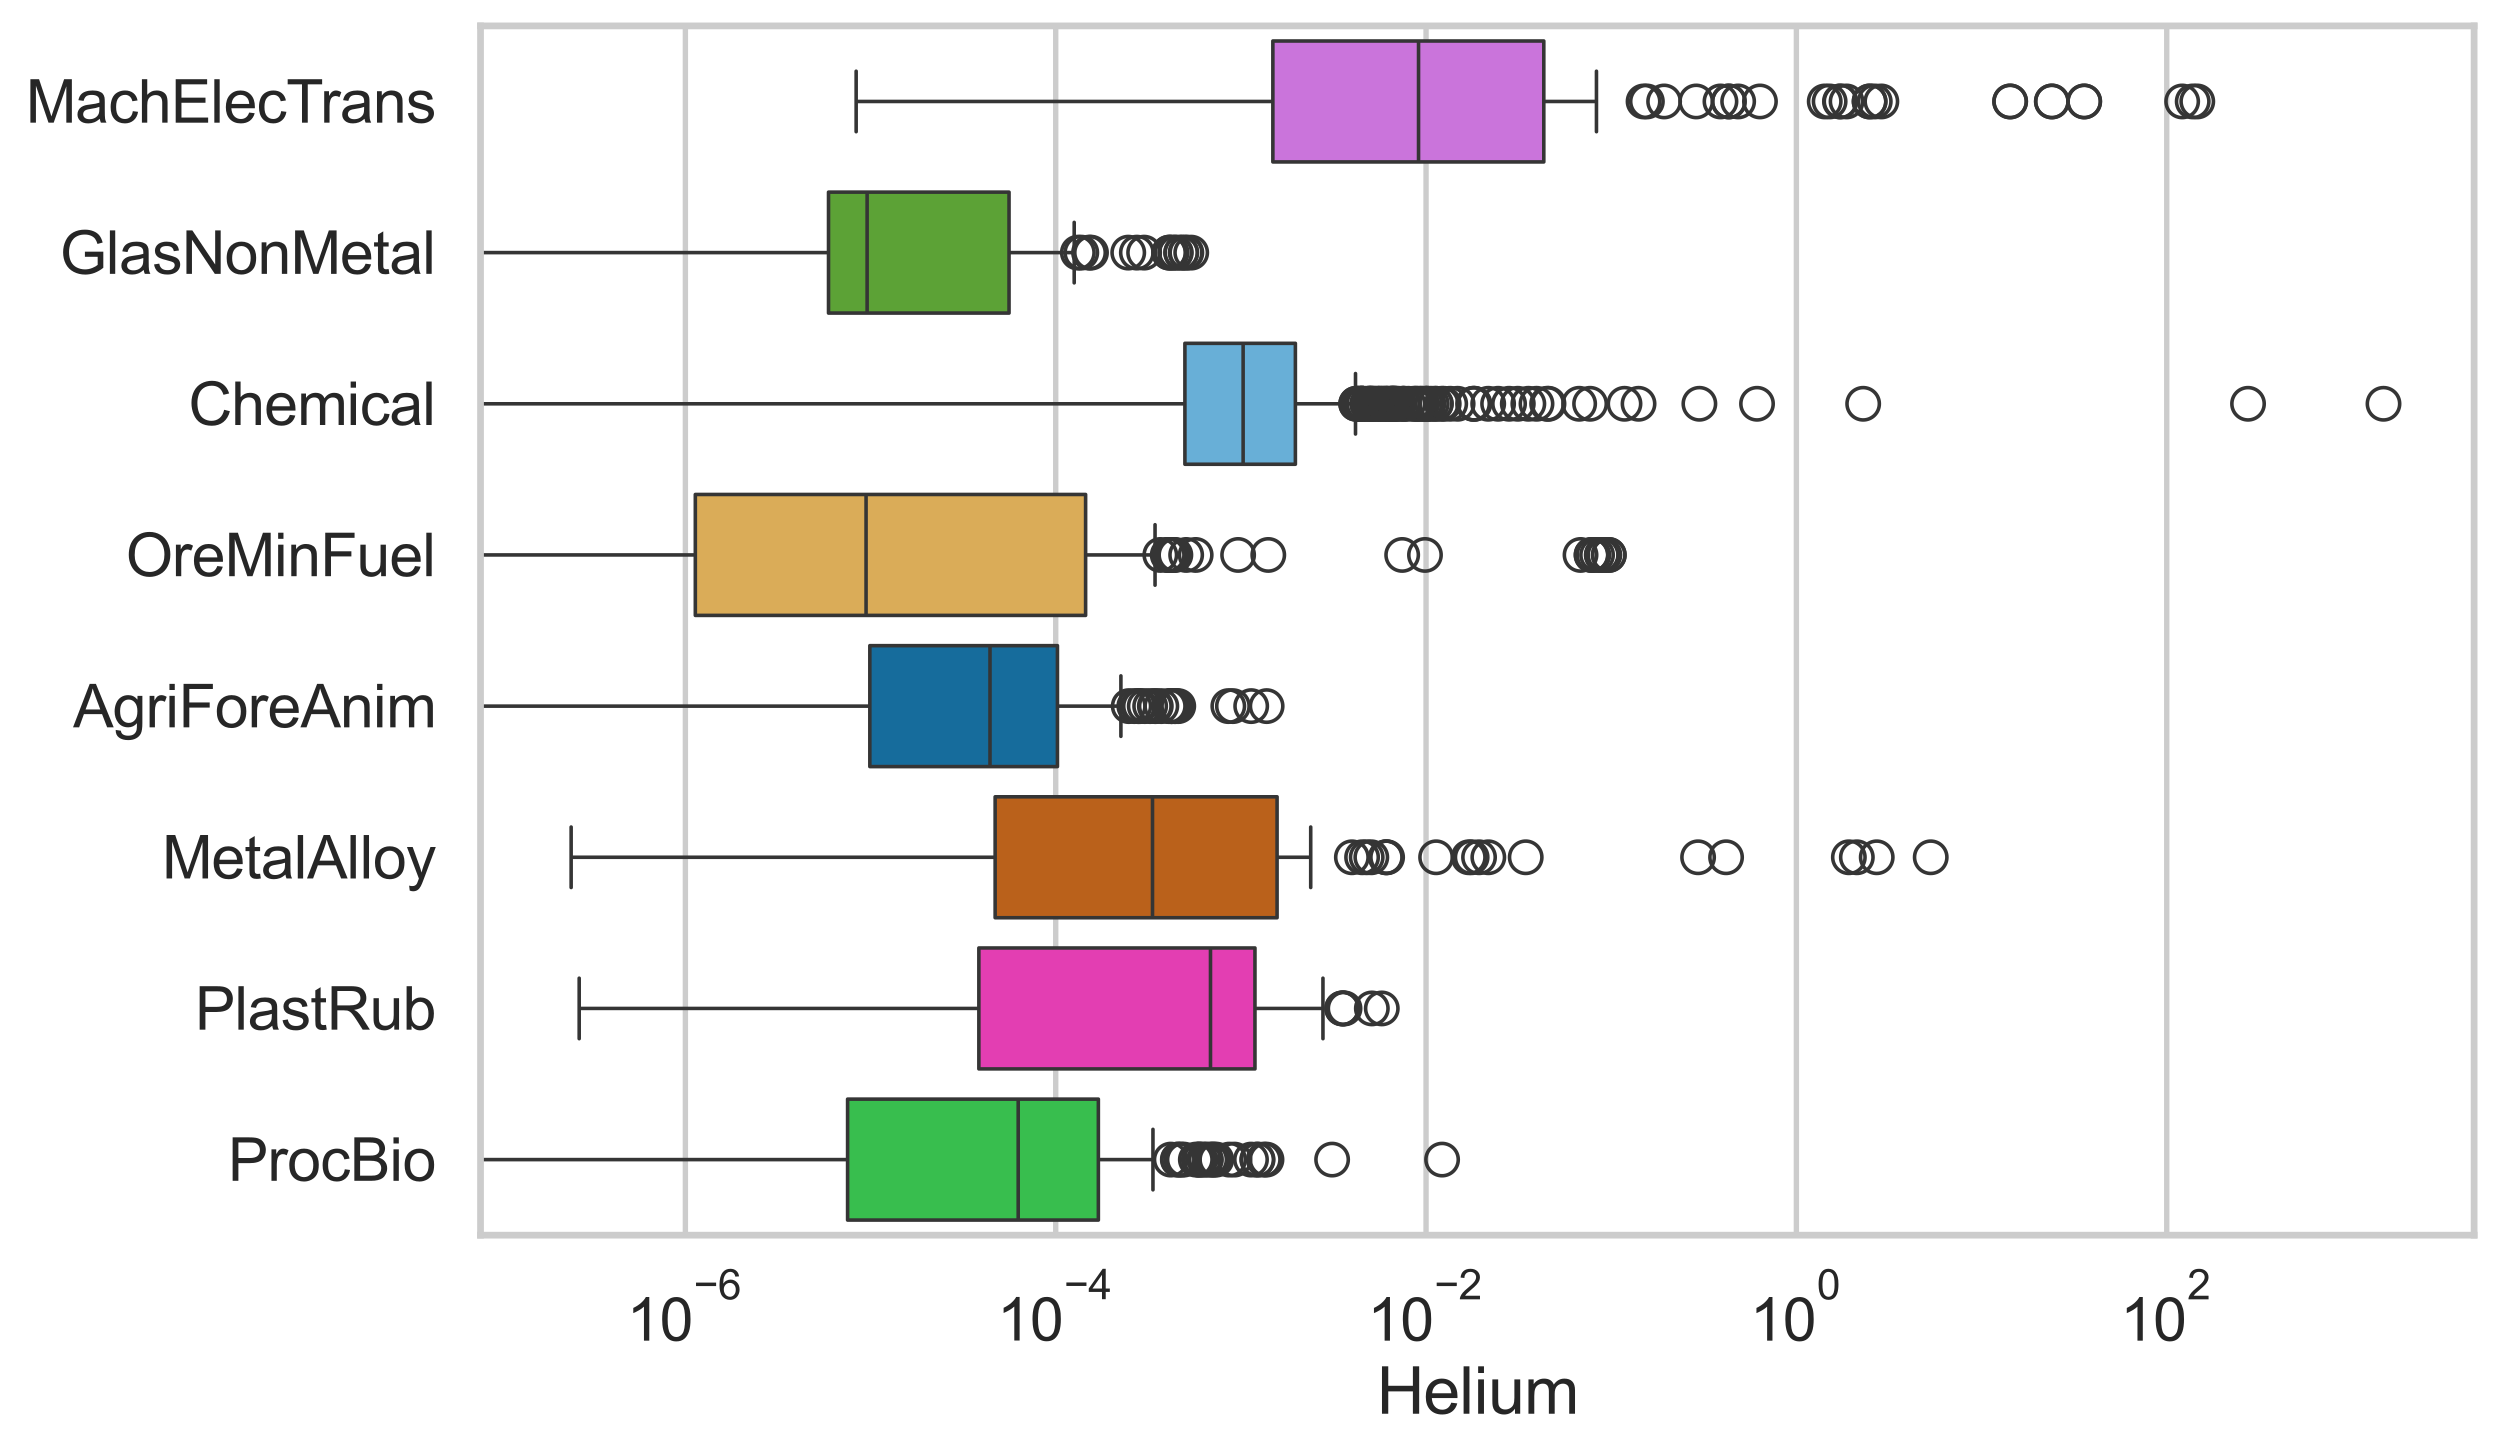 <?xml version="1.0" encoding="utf-8" standalone="no"?>
<!DOCTYPE svg PUBLIC "-//W3C//DTD SVG 1.1//EN"
  "http://www.w3.org/Graphics/SVG/1.1/DTD/svg11.dtd">
<svg xmlns:xlink="http://www.w3.org/1999/xlink" width="695.577pt" height="404.121pt" viewBox="0 0 695.577 404.121" xmlns="http://www.w3.org/2000/svg" version="1.1">
 <defs>
  <style type="text/css">*{stroke-linejoin: round; stroke-linecap: butt}</style>
 </defs>
 <g id="figure_1">
  <g id="patch_1">
   <path d="M 0 404.121 
L 695.577 404.121 
L 695.577 0 
L 0 0 
z
" style="fill: #ffffff"/>
  </g>
  <g id="axes_1">
   <g id="patch_2">
    <path d="M 133.697 343.665 
L 688.377 343.665 
L 688.377 7.2 
L 133.697 7.2 
z
" style="fill: #ffffff"/>
   </g>
   <g id="matplotlib.axis_1">
    <g id="xtick_1">
     <g id="line2d_1">
      <path d="M 190.692 343.665 
L 190.692 7.2 
" clip-path="url(#p6ae833ef12)" style="fill: none; stroke: #cccccc; stroke-width: 1.5; stroke-linecap: round"/>
     </g>
     <g id="text_1">
      <!-- $\mathdefault{10^{-6}}$ -->
      <g style="fill: #262626" transform="translate(174.357 373.18) scale(0.165 -0.165)">
       <defs>
        <path id="ArialMT-31" d="M 2384 0 
L 1822 0 
L 1822 3584 
Q 1619 3391 1289 3197 
Q 959 3003 697 2906 
L 697 3450 
Q 1169 3672 1522 3987 
Q 1875 4303 2022 4600 
L 2384 4600 
L 2384 0 
z
" transform="scale(0.016)"/>
        <path id="ArialMT-30" d="M 266 2259 
Q 266 3072 433 3567 
Q 600 4063 929 4331 
Q 1259 4600 1759 4600 
Q 2128 4600 2406 4451 
Q 2684 4303 2865 4023 
Q 3047 3744 3150 3342 
Q 3253 2941 3253 2259 
Q 3253 1453 3087 958 
Q 2922 463 2592 192 
Q 2263 -78 1759 -78 
Q 1097 -78 719 397 
Q 266 969 266 2259 
z
M 844 2259 
Q 844 1131 1108 757 
Q 1372 384 1759 384 
Q 2147 384 2411 759 
Q 2675 1134 2675 2259 
Q 2675 3391 2411 3762 
Q 2147 4134 1753 4134 
Q 1366 4134 1134 3806 
Q 844 3388 844 2259 
z
" transform="scale(0.016)"/>
        <path id="ArialMT-2212" d="M 3381 1997 
L 356 1997 
L 356 2522 
L 3381 2522 
L 3381 1997 
z
" transform="scale(0.016)"/>
        <path id="ArialMT-36" d="M 3184 3459 
L 2625 3416 
Q 2550 3747 2413 3897 
Q 2184 4138 1850 4138 
Q 1581 4138 1378 3988 
Q 1113 3794 959 3422 
Q 806 3050 800 2363 
Q 1003 2672 1297 2822 
Q 1591 2972 1913 2972 
Q 2475 2972 2870 2558 
Q 3266 2144 3266 1488 
Q 3266 1056 3080 686 
Q 2894 316 2569 119 
Q 2244 -78 1831 -78 
Q 1128 -78 684 439 
Q 241 956 241 2144 
Q 241 3472 731 4075 
Q 1159 4600 1884 4600 
Q 2425 4600 2770 4297 
Q 3116 3994 3184 3459 
z
M 888 1484 
Q 888 1194 1011 928 
Q 1134 663 1356 523 
Q 1578 384 1822 384 
Q 2178 384 2434 671 
Q 2691 959 2691 1453 
Q 2691 1928 2437 2201 
Q 2184 2475 1800 2475 
Q 1419 2475 1153 2201 
Q 888 1928 888 1484 
z
" transform="scale(0.016)"/>
       </defs>
       <use xlink:href="#ArialMT-31" transform="translate(0 0.994)"/>
       <use xlink:href="#ArialMT-30" transform="translate(55.615 0.994)"/>
       <use xlink:href="#ArialMT-2212" transform="translate(112.973 70.688) scale(0.7)"/>
       <use xlink:href="#ArialMT-36" transform="translate(153.852 70.688) scale(0.7)"/>
      </g>
     </g>
    </g>
    <g id="xtick_2">
     <g id="line2d_2">
      <path d="M 293.732 343.665 
L 293.732 7.2 
" clip-path="url(#p6ae833ef12)" style="fill: none; stroke: #cccccc; stroke-width: 1.5; stroke-linecap: round"/>
     </g>
     <g id="text_2">
      <!-- $\mathdefault{10^{-4}}$ -->
      <g style="fill: #262626" transform="translate(277.397 373.015) scale(0.165 -0.165)">
       <defs>
        <path id="ArialMT-34" d="M 2069 0 
L 2069 1097 
L 81 1097 
L 81 1613 
L 2172 4581 
L 2631 4581 
L 2631 1613 
L 3250 1613 
L 3250 1097 
L 2631 1097 
L 2631 0 
L 2069 0 
z
M 2069 1613 
L 2069 3678 
L 634 1613 
L 2069 1613 
z
" transform="scale(0.016)"/>
       </defs>
       <use xlink:href="#ArialMT-31" transform="translate(0 0.202)"/>
       <use xlink:href="#ArialMT-30" transform="translate(55.615 0.202)"/>
       <use xlink:href="#ArialMT-2212" transform="translate(112.973 69.895) scale(0.7)"/>
       <use xlink:href="#ArialMT-34" transform="translate(153.852 69.895) scale(0.7)"/>
      </g>
     </g>
    </g>
    <g id="xtick_3">
     <g id="line2d_3">
      <path d="M 396.771 343.665 
L 396.771 7.2 
" clip-path="url(#p6ae833ef12)" style="fill: none; stroke: #cccccc; stroke-width: 1.5; stroke-linecap: round"/>
     </g>
     <g id="text_3">
      <!-- $\mathdefault{10^{-2}}$ -->
      <g style="fill: #262626" transform="translate(380.436 373.18) scale(0.165 -0.165)">
       <defs>
        <path id="ArialMT-32" d="M 3222 541 
L 3222 0 
L 194 0 
Q 188 203 259 391 
Q 375 700 629 1000 
Q 884 1300 1366 1694 
Q 2113 2306 2375 2664 
Q 2638 3022 2638 3341 
Q 2638 3675 2398 3904 
Q 2159 4134 1775 4134 
Q 1369 4134 1125 3890 
Q 881 3647 878 3216 
L 300 3275 
Q 359 3922 746 4261 
Q 1134 4600 1788 4600 
Q 2447 4600 2831 4234 
Q 3216 3869 3216 3328 
Q 3216 3053 3103 2787 
Q 2991 2522 2730 2228 
Q 2469 1934 1863 1422 
Q 1356 997 1212 845 
Q 1069 694 975 541 
L 3222 541 
z
" transform="scale(0.016)"/>
       </defs>
       <use xlink:href="#ArialMT-31" transform="translate(0 0.994)"/>
       <use xlink:href="#ArialMT-30" transform="translate(55.615 0.994)"/>
       <use xlink:href="#ArialMT-2212" transform="translate(112.973 70.688) scale(0.7)"/>
       <use xlink:href="#ArialMT-32" transform="translate(153.852 70.688) scale(0.7)"/>
      </g>
     </g>
    </g>
    <g id="xtick_4">
     <g id="line2d_4">
      <path d="M 499.811 343.665 
L 499.811 7.2 
" clip-path="url(#p6ae833ef12)" style="fill: none; stroke: #cccccc; stroke-width: 1.5; stroke-linecap: round"/>
     </g>
     <g id="text_4">
      <!-- $\mathdefault{10^{0}}$ -->
      <g style="fill: #262626" transform="translate(486.859 373.18) scale(0.165 -0.165)">
       <use xlink:href="#ArialMT-31" transform="translate(0 0.994)"/>
       <use xlink:href="#ArialMT-30" transform="translate(55.615 0.994)"/>
       <use xlink:href="#ArialMT-30" transform="translate(112.973 70.688) scale(0.7)"/>
      </g>
     </g>
    </g>
    <g id="xtick_5">
     <g id="line2d_5">
      <path d="M 602.851 343.665 
L 602.851 7.2 
" clip-path="url(#p6ae833ef12)" style="fill: none; stroke: #cccccc; stroke-width: 1.5; stroke-linecap: round"/>
     </g>
     <g id="text_5">
      <!-- $\mathdefault{10^{2}}$ -->
      <g style="fill: #262626" transform="translate(589.898 373.18) scale(0.165 -0.165)">
       <use xlink:href="#ArialMT-31" transform="translate(0 0.994)"/>
       <use xlink:href="#ArialMT-30" transform="translate(55.615 0.994)"/>
       <use xlink:href="#ArialMT-32" transform="translate(112.973 70.688) scale(0.7)"/>
      </g>
     </g>
    </g>
    <g id="text_6">
     <!-- Helium -->
     <g style="fill: #262626" transform="translate(383.031 393.344) scale(0.18 -0.18)">
      <defs>
       <path id="ArialMT-48" d="M 513 0 
L 513 4581 
L 1119 4581 
L 1119 2700 
L 3500 2700 
L 3500 4581 
L 4106 4581 
L 4106 0 
L 3500 0 
L 3500 2159 
L 1119 2159 
L 1119 0 
L 513 0 
z
" transform="scale(0.016)"/>
       <path id="ArialMT-65" d="M 2694 1069 
L 3275 997 
Q 3138 488 2766 206 
Q 2394 -75 1816 -75 
Q 1088 -75 661 373 
Q 234 822 234 1631 
Q 234 2469 665 2931 
Q 1097 3394 1784 3394 
Q 2450 3394 2872 2941 
Q 3294 2488 3294 1666 
Q 3294 1616 3291 1516 
L 816 1516 
Q 847 969 1125 678 
Q 1403 388 1819 388 
Q 2128 388 2347 550 
Q 2566 713 2694 1069 
z
M 847 1978 
L 2700 1978 
Q 2663 2397 2488 2606 
Q 2219 2931 1791 2931 
Q 1403 2931 1139 2672 
Q 875 2413 847 1978 
z
" transform="scale(0.016)"/>
       <path id="ArialMT-6c" d="M 409 0 
L 409 4581 
L 972 4581 
L 972 0 
L 409 0 
z
" transform="scale(0.016)"/>
       <path id="ArialMT-69" d="M 425 3934 
L 425 4581 
L 988 4581 
L 988 3934 
L 425 3934 
z
M 425 0 
L 425 3319 
L 988 3319 
L 988 0 
L 425 0 
z
" transform="scale(0.016)"/>
       <path id="ArialMT-75" d="M 2597 0 
L 2597 488 
Q 2209 -75 1544 -75 
Q 1250 -75 995 37 
Q 741 150 617 320 
Q 494 491 444 738 
Q 409 903 409 1263 
L 409 3319 
L 972 3319 
L 972 1478 
Q 972 1038 1006 884 
Q 1059 663 1231 536 
Q 1403 409 1656 409 
Q 1909 409 2131 539 
Q 2353 669 2445 892 
Q 2538 1116 2538 1541 
L 2538 3319 
L 3100 3319 
L 3100 0 
L 2597 0 
z
" transform="scale(0.016)"/>
       <path id="ArialMT-6d" d="M 422 0 
L 422 3319 
L 925 3319 
L 925 2853 
Q 1081 3097 1340 3245 
Q 1600 3394 1931 3394 
Q 2300 3394 2536 3241 
Q 2772 3088 2869 2813 
Q 3263 3394 3894 3394 
Q 4388 3394 4653 3120 
Q 4919 2847 4919 2278 
L 4919 0 
L 4359 0 
L 4359 2091 
Q 4359 2428 4304 2576 
Q 4250 2725 4106 2815 
Q 3963 2906 3769 2906 
Q 3419 2906 3187 2673 
Q 2956 2441 2956 1928 
L 2956 0 
L 2394 0 
L 2394 2156 
Q 2394 2531 2256 2718 
Q 2119 2906 1806 2906 
Q 1569 2906 1367 2781 
Q 1166 2656 1075 2415 
Q 984 2175 984 1722 
L 984 0 
L 422 0 
z
" transform="scale(0.016)"/>
      </defs>
      <use xlink:href="#ArialMT-48"/>
      <use xlink:href="#ArialMT-65" transform="translate(72.217 0)"/>
      <use xlink:href="#ArialMT-6c" transform="translate(127.832 0)"/>
      <use xlink:href="#ArialMT-69" transform="translate(150.049 0)"/>
      <use xlink:href="#ArialMT-75" transform="translate(172.266 0)"/>
      <use xlink:href="#ArialMT-6d" transform="translate(227.881 0)"/>
     </g>
    </g>
   </g>
   <g id="matplotlib.axis_2">
    <g id="ytick_1">
     <g id="text_7">
      <!-- MachElecTrans -->
      <g style="fill: #262626" transform="translate(7.2 34.134) scale(0.165 -0.165)">
       <defs>
        <path id="ArialMT-4d" d="M 475 0 
L 475 4581 
L 1388 4581 
L 2472 1338 
Q 2622 884 2691 659 
Q 2769 909 2934 1394 
L 4031 4581 
L 4847 4581 
L 4847 0 
L 4263 0 
L 4263 3834 
L 2931 0 
L 2384 0 
L 1059 3900 
L 1059 0 
L 475 0 
z
" transform="scale(0.016)"/>
        <path id="ArialMT-61" d="M 2588 409 
Q 2275 144 1986 34 
Q 1697 -75 1366 -75 
Q 819 -75 525 192 
Q 231 459 231 875 
Q 231 1119 342 1320 
Q 453 1522 633 1644 
Q 813 1766 1038 1828 
Q 1203 1872 1538 1913 
Q 2219 1994 2541 2106 
Q 2544 2222 2544 2253 
Q 2544 2597 2384 2738 
Q 2169 2928 1744 2928 
Q 1347 2928 1158 2789 
Q 969 2650 878 2297 
L 328 2372 
Q 403 2725 575 2942 
Q 747 3159 1072 3276 
Q 1397 3394 1825 3394 
Q 2250 3394 2515 3294 
Q 2781 3194 2906 3042 
Q 3031 2891 3081 2659 
Q 3109 2516 3109 2141 
L 3109 1391 
Q 3109 606 3145 398 
Q 3181 191 3288 0 
L 2700 0 
Q 2613 175 2588 409 
z
M 2541 1666 
Q 2234 1541 1622 1453 
Q 1275 1403 1131 1340 
Q 988 1278 909 1158 
Q 831 1038 831 891 
Q 831 666 1001 516 
Q 1172 366 1500 366 
Q 1825 366 2078 508 
Q 2331 650 2450 897 
Q 2541 1088 2541 1459 
L 2541 1666 
z
" transform="scale(0.016)"/>
        <path id="ArialMT-63" d="M 2588 1216 
L 3141 1144 
Q 3050 572 2676 248 
Q 2303 -75 1759 -75 
Q 1078 -75 664 370 
Q 250 816 250 1647 
Q 250 2184 428 2587 
Q 606 2991 970 3192 
Q 1334 3394 1763 3394 
Q 2303 3394 2647 3120 
Q 2991 2847 3088 2344 
L 2541 2259 
Q 2463 2594 2264 2762 
Q 2066 2931 1784 2931 
Q 1359 2931 1093 2626 
Q 828 2322 828 1663 
Q 828 994 1084 691 
Q 1341 388 1753 388 
Q 2084 388 2306 591 
Q 2528 794 2588 1216 
z
" transform="scale(0.016)"/>
        <path id="ArialMT-68" d="M 422 0 
L 422 4581 
L 984 4581 
L 984 2938 
Q 1378 3394 1978 3394 
Q 2347 3394 2619 3248 
Q 2891 3103 3008 2847 
Q 3125 2591 3125 2103 
L 3125 0 
L 2563 0 
L 2563 2103 
Q 2563 2525 2380 2717 
Q 2197 2909 1863 2909 
Q 1613 2909 1392 2779 
Q 1172 2650 1078 2428 
Q 984 2206 984 1816 
L 984 0 
L 422 0 
z
" transform="scale(0.016)"/>
        <path id="ArialMT-45" d="M 506 0 
L 506 4581 
L 3819 4581 
L 3819 4041 
L 1113 4041 
L 1113 2638 
L 3647 2638 
L 3647 2100 
L 1113 2100 
L 1113 541 
L 3925 541 
L 3925 0 
L 506 0 
z
" transform="scale(0.016)"/>
        <path id="ArialMT-54" d="M 1659 0 
L 1659 4041 
L 150 4041 
L 150 4581 
L 3781 4581 
L 3781 4041 
L 2266 4041 
L 2266 0 
L 1659 0 
z
" transform="scale(0.016)"/>
        <path id="ArialMT-72" d="M 416 0 
L 416 3319 
L 922 3319 
L 922 2816 
Q 1116 3169 1280 3281 
Q 1444 3394 1641 3394 
Q 1925 3394 2219 3213 
L 2025 2691 
Q 1819 2813 1613 2813 
Q 1428 2813 1281 2702 
Q 1134 2591 1072 2394 
Q 978 2094 978 1738 
L 978 0 
L 416 0 
z
" transform="scale(0.016)"/>
        <path id="ArialMT-6e" d="M 422 0 
L 422 3319 
L 928 3319 
L 928 2847 
Q 1294 3394 1984 3394 
Q 2284 3394 2536 3286 
Q 2788 3178 2913 3003 
Q 3038 2828 3088 2588 
Q 3119 2431 3119 2041 
L 3119 0 
L 2556 0 
L 2556 2019 
Q 2556 2363 2490 2533 
Q 2425 2703 2258 2804 
Q 2091 2906 1866 2906 
Q 1506 2906 1245 2678 
Q 984 2450 984 1813 
L 984 0 
L 422 0 
z
" transform="scale(0.016)"/>
        <path id="ArialMT-73" d="M 197 991 
L 753 1078 
Q 800 744 1014 566 
Q 1228 388 1613 388 
Q 2000 388 2187 545 
Q 2375 703 2375 916 
Q 2375 1106 2209 1216 
Q 2094 1291 1634 1406 
Q 1016 1563 777 1677 
Q 538 1791 414 1992 
Q 291 2194 291 2438 
Q 291 2659 392 2848 
Q 494 3038 669 3163 
Q 800 3259 1026 3326 
Q 1253 3394 1513 3394 
Q 1903 3394 2198 3281 
Q 2494 3169 2634 2976 
Q 2775 2784 2828 2463 
L 2278 2388 
Q 2241 2644 2061 2787 
Q 1881 2931 1553 2931 
Q 1166 2931 1000 2803 
Q 834 2675 834 2503 
Q 834 2394 903 2306 
Q 972 2216 1119 2156 
Q 1203 2125 1616 2013 
Q 2213 1853 2448 1751 
Q 2684 1650 2818 1456 
Q 2953 1263 2953 975 
Q 2953 694 2789 445 
Q 2625 197 2315 61 
Q 2006 -75 1616 -75 
Q 969 -75 630 194 
Q 291 463 197 991 
z
" transform="scale(0.016)"/>
       </defs>
       <use xlink:href="#ArialMT-4d"/>
       <use xlink:href="#ArialMT-61" transform="translate(83.301 0)"/>
       <use xlink:href="#ArialMT-63" transform="translate(138.916 0)"/>
       <use xlink:href="#ArialMT-68" transform="translate(188.916 0)"/>
       <use xlink:href="#ArialMT-45" transform="translate(244.531 0)"/>
       <use xlink:href="#ArialMT-6c" transform="translate(311.23 0)"/>
       <use xlink:href="#ArialMT-65" transform="translate(333.447 0)"/>
       <use xlink:href="#ArialMT-63" transform="translate(389.062 0)"/>
       <use xlink:href="#ArialMT-54" transform="translate(439.062 0)"/>
       <use xlink:href="#ArialMT-72" transform="translate(496.396 0)"/>
       <use xlink:href="#ArialMT-61" transform="translate(529.697 0)"/>
       <use xlink:href="#ArialMT-6e" transform="translate(585.312 0)"/>
       <use xlink:href="#ArialMT-73" transform="translate(640.928 0)"/>
      </g>
     </g>
    </g>
    <g id="ytick_2">
     <g id="text_8">
      <!-- GlasNonMetal -->
      <g style="fill: #262626" transform="translate(16.659 76.192) scale(0.165 -0.165)">
       <defs>
        <path id="ArialMT-47" d="M 2638 1797 
L 2638 2334 
L 4578 2338 
L 4578 638 
Q 4131 281 3656 101 
Q 3181 -78 2681 -78 
Q 2006 -78 1454 211 
Q 903 500 622 1047 
Q 341 1594 341 2269 
Q 341 2938 620 3517 
Q 900 4097 1425 4378 
Q 1950 4659 2634 4659 
Q 3131 4659 3532 4498 
Q 3934 4338 4162 4050 
Q 4391 3763 4509 3300 
L 3963 3150 
Q 3859 3500 3706 3700 
Q 3553 3900 3268 4020 
Q 2984 4141 2638 4141 
Q 2222 4141 1919 4014 
Q 1616 3888 1430 3681 
Q 1244 3475 1141 3228 
Q 966 2803 966 2306 
Q 966 1694 1177 1281 
Q 1388 869 1791 669 
Q 2194 469 2647 469 
Q 3041 469 3416 620 
Q 3791 772 3984 944 
L 3984 1797 
L 2638 1797 
z
" transform="scale(0.016)"/>
        <path id="ArialMT-4e" d="M 488 0 
L 488 4581 
L 1109 4581 
L 3516 984 
L 3516 4581 
L 4097 4581 
L 4097 0 
L 3475 0 
L 1069 3600 
L 1069 0 
L 488 0 
z
" transform="scale(0.016)"/>
        <path id="ArialMT-6f" d="M 213 1659 
Q 213 2581 725 3025 
Q 1153 3394 1769 3394 
Q 2453 3394 2887 2945 
Q 3322 2497 3322 1706 
Q 3322 1066 3130 698 
Q 2938 331 2570 128 
Q 2203 -75 1769 -75 
Q 1072 -75 642 372 
Q 213 819 213 1659 
z
M 791 1659 
Q 791 1022 1069 705 
Q 1347 388 1769 388 
Q 2188 388 2466 706 
Q 2744 1025 2744 1678 
Q 2744 2294 2464 2611 
Q 2184 2928 1769 2928 
Q 1347 2928 1069 2612 
Q 791 2297 791 1659 
z
" transform="scale(0.016)"/>
        <path id="ArialMT-74" d="M 1650 503 
L 1731 6 
Q 1494 -44 1306 -44 
Q 1000 -44 831 53 
Q 663 150 594 308 
Q 525 466 525 972 
L 525 2881 
L 113 2881 
L 113 3319 
L 525 3319 
L 525 4141 
L 1084 4478 
L 1084 3319 
L 1650 3319 
L 1650 2881 
L 1084 2881 
L 1084 941 
Q 1084 700 1114 631 
Q 1144 563 1211 522 
Q 1278 481 1403 481 
Q 1497 481 1650 503 
z
" transform="scale(0.016)"/>
       </defs>
       <use xlink:href="#ArialMT-47"/>
       <use xlink:href="#ArialMT-6c" transform="translate(77.783 0)"/>
       <use xlink:href="#ArialMT-61" transform="translate(100 0)"/>
       <use xlink:href="#ArialMT-73" transform="translate(155.615 0)"/>
       <use xlink:href="#ArialMT-4e" transform="translate(205.615 0)"/>
       <use xlink:href="#ArialMT-6f" transform="translate(277.832 0)"/>
       <use xlink:href="#ArialMT-6e" transform="translate(333.447 0)"/>
       <use xlink:href="#ArialMT-4d" transform="translate(389.062 0)"/>
       <use xlink:href="#ArialMT-65" transform="translate(472.363 0)"/>
       <use xlink:href="#ArialMT-74" transform="translate(527.979 0)"/>
       <use xlink:href="#ArialMT-61" transform="translate(555.762 0)"/>
       <use xlink:href="#ArialMT-6c" transform="translate(611.377 0)"/>
      </g>
     </g>
    </g>
    <g id="ytick_3">
     <g id="text_9">
      <!-- Chemical -->
      <g style="fill: #262626" transform="translate(52.428 118.25) scale(0.165 -0.165)">
       <defs>
        <path id="ArialMT-43" d="M 3763 1606 
L 4369 1453 
Q 4178 706 3683 314 
Q 3188 -78 2472 -78 
Q 1731 -78 1267 223 
Q 803 525 561 1097 
Q 319 1669 319 2325 
Q 319 3041 592 3573 
Q 866 4106 1370 4382 
Q 1875 4659 2481 4659 
Q 3169 4659 3637 4309 
Q 4106 3959 4291 3325 
L 3694 3184 
Q 3534 3684 3231 3912 
Q 2928 4141 2469 4141 
Q 1941 4141 1586 3887 
Q 1231 3634 1087 3207 
Q 944 2781 944 2328 
Q 944 1744 1114 1308 
Q 1284 872 1643 656 
Q 2003 441 2422 441 
Q 2931 441 3284 734 
Q 3638 1028 3763 1606 
z
" transform="scale(0.016)"/>
       </defs>
       <use xlink:href="#ArialMT-43"/>
       <use xlink:href="#ArialMT-68" transform="translate(72.217 0)"/>
       <use xlink:href="#ArialMT-65" transform="translate(127.832 0)"/>
       <use xlink:href="#ArialMT-6d" transform="translate(183.447 0)"/>
       <use xlink:href="#ArialMT-69" transform="translate(266.748 0)"/>
       <use xlink:href="#ArialMT-63" transform="translate(288.965 0)"/>
       <use xlink:href="#ArialMT-61" transform="translate(338.965 0)"/>
       <use xlink:href="#ArialMT-6c" transform="translate(394.58 0)"/>
      </g>
     </g>
    </g>
    <g id="ytick_4">
     <g id="text_10">
      <!-- OreMinFuel -->
      <g style="fill: #262626" transform="translate(35.013 160.308) scale(0.165 -0.165)">
       <defs>
        <path id="ArialMT-4f" d="M 309 2231 
Q 309 3372 921 4017 
Q 1534 4663 2503 4663 
Q 3138 4663 3647 4359 
Q 4156 4056 4423 3514 
Q 4691 2972 4691 2284 
Q 4691 1588 4409 1038 
Q 4128 488 3612 205 
Q 3097 -78 2500 -78 
Q 1853 -78 1343 234 
Q 834 547 571 1087 
Q 309 1628 309 2231 
z
M 934 2222 
Q 934 1394 1379 917 
Q 1825 441 2497 441 
Q 3181 441 3623 922 
Q 4066 1403 4066 2288 
Q 4066 2847 3877 3264 
Q 3688 3681 3323 3911 
Q 2959 4141 2506 4141 
Q 1863 4141 1398 3698 
Q 934 3256 934 2222 
z
" transform="scale(0.016)"/>
        <path id="ArialMT-46" d="M 525 0 
L 525 4581 
L 3616 4581 
L 3616 4041 
L 1131 4041 
L 1131 2622 
L 3281 2622 
L 3281 2081 
L 1131 2081 
L 1131 0 
L 525 0 
z
" transform="scale(0.016)"/>
       </defs>
       <use xlink:href="#ArialMT-4f"/>
       <use xlink:href="#ArialMT-72" transform="translate(77.783 0)"/>
       <use xlink:href="#ArialMT-65" transform="translate(111.084 0)"/>
       <use xlink:href="#ArialMT-4d" transform="translate(166.699 0)"/>
       <use xlink:href="#ArialMT-69" transform="translate(250 0)"/>
       <use xlink:href="#ArialMT-6e" transform="translate(272.217 0)"/>
       <use xlink:href="#ArialMT-46" transform="translate(327.832 0)"/>
       <use xlink:href="#ArialMT-75" transform="translate(388.916 0)"/>
       <use xlink:href="#ArialMT-65" transform="translate(444.531 0)"/>
       <use xlink:href="#ArialMT-6c" transform="translate(500.146 0)"/>
      </g>
     </g>
    </g>
    <g id="ytick_5">
     <g id="text_11">
      <!-- AgriForeAnim -->
      <g style="fill: #262626" transform="translate(20.341 202.366) scale(0.165 -0.165)">
       <defs>
        <path id="ArialMT-41" d="M -9 0 
L 1750 4581 
L 2403 4581 
L 4278 0 
L 3588 0 
L 3053 1388 
L 1138 1388 
L 634 0 
L -9 0 
z
M 1313 1881 
L 2866 1881 
L 2388 3150 
Q 2169 3728 2063 4100 
Q 1975 3659 1816 3225 
L 1313 1881 
z
" transform="scale(0.016)"/>
        <path id="ArialMT-67" d="M 319 -275 
L 866 -356 
Q 900 -609 1056 -725 
Q 1266 -881 1628 -881 
Q 2019 -881 2231 -725 
Q 2444 -569 2519 -288 
Q 2563 -116 2559 434 
Q 2191 0 1641 0 
Q 956 0 581 494 
Q 206 988 206 1678 
Q 206 2153 378 2554 
Q 550 2956 876 3175 
Q 1203 3394 1644 3394 
Q 2231 3394 2613 2919 
L 2613 3319 
L 3131 3319 
L 3131 450 
Q 3131 -325 2973 -648 
Q 2816 -972 2473 -1159 
Q 2131 -1347 1631 -1347 
Q 1038 -1347 672 -1080 
Q 306 -813 319 -275 
z
M 784 1719 
Q 784 1066 1043 766 
Q 1303 466 1694 466 
Q 2081 466 2343 764 
Q 2606 1063 2606 1700 
Q 2606 2309 2336 2618 
Q 2066 2928 1684 2928 
Q 1309 2928 1046 2623 
Q 784 2319 784 1719 
z
" transform="scale(0.016)"/>
       </defs>
       <use xlink:href="#ArialMT-41"/>
       <use xlink:href="#ArialMT-67" transform="translate(66.699 0)"/>
       <use xlink:href="#ArialMT-72" transform="translate(122.314 0)"/>
       <use xlink:href="#ArialMT-69" transform="translate(155.615 0)"/>
       <use xlink:href="#ArialMT-46" transform="translate(177.832 0)"/>
       <use xlink:href="#ArialMT-6f" transform="translate(238.916 0)"/>
       <use xlink:href="#ArialMT-72" transform="translate(294.531 0)"/>
       <use xlink:href="#ArialMT-65" transform="translate(327.832 0)"/>
       <use xlink:href="#ArialMT-41" transform="translate(383.447 0)"/>
       <use xlink:href="#ArialMT-6e" transform="translate(450.146 0)"/>
       <use xlink:href="#ArialMT-69" transform="translate(505.762 0)"/>
       <use xlink:href="#ArialMT-6d" transform="translate(527.979 0)"/>
      </g>
     </g>
    </g>
    <g id="ytick_6">
     <g id="text_12">
      <!-- MetalAlloy -->
      <g style="fill: #262626" transform="translate(45.088 244.425) scale(0.165 -0.165)">
       <defs>
        <path id="ArialMT-79" d="M 397 -1278 
L 334 -750 
Q 519 -800 656 -800 
Q 844 -800 956 -737 
Q 1069 -675 1141 -563 
Q 1194 -478 1313 -144 
Q 1328 -97 1363 -6 
L 103 3319 
L 709 3319 
L 1400 1397 
Q 1534 1031 1641 628 
Q 1738 1016 1872 1384 
L 2581 3319 
L 3144 3319 
L 1881 -56 
Q 1678 -603 1566 -809 
Q 1416 -1088 1222 -1217 
Q 1028 -1347 759 -1347 
Q 597 -1347 397 -1278 
z
" transform="scale(0.016)"/>
       </defs>
       <use xlink:href="#ArialMT-4d"/>
       <use xlink:href="#ArialMT-65" transform="translate(83.301 0)"/>
       <use xlink:href="#ArialMT-74" transform="translate(138.916 0)"/>
       <use xlink:href="#ArialMT-61" transform="translate(166.699 0)"/>
       <use xlink:href="#ArialMT-6c" transform="translate(222.314 0)"/>
       <use xlink:href="#ArialMT-41" transform="translate(244.531 0)"/>
       <use xlink:href="#ArialMT-6c" transform="translate(311.23 0)"/>
       <use xlink:href="#ArialMT-6c" transform="translate(333.447 0)"/>
       <use xlink:href="#ArialMT-6f" transform="translate(355.664 0)"/>
       <use xlink:href="#ArialMT-79" transform="translate(411.279 0)"/>
      </g>
     </g>
    </g>
    <g id="ytick_7">
     <g id="text_13">
      <!-- PlastRub -->
      <g style="fill: #262626" transform="translate(54.248 286.483) scale(0.165 -0.165)">
       <defs>
        <path id="ArialMT-50" d="M 494 0 
L 494 4581 
L 2222 4581 
Q 2678 4581 2919 4538 
Q 3256 4481 3484 4323 
Q 3713 4166 3852 3881 
Q 3991 3597 3991 3256 
Q 3991 2672 3619 2267 
Q 3247 1863 2275 1863 
L 1100 1863 
L 1100 0 
L 494 0 
z
M 1100 2403 
L 2284 2403 
Q 2872 2403 3119 2622 
Q 3366 2841 3366 3238 
Q 3366 3525 3220 3729 
Q 3075 3934 2838 4000 
Q 2684 4041 2272 4041 
L 1100 4041 
L 1100 2403 
z
" transform="scale(0.016)"/>
        <path id="ArialMT-52" d="M 503 0 
L 503 4581 
L 2534 4581 
Q 3147 4581 3465 4457 
Q 3784 4334 3975 4021 
Q 4166 3709 4166 3331 
Q 4166 2844 3850 2509 
Q 3534 2175 2875 2084 
Q 3116 1969 3241 1856 
Q 3506 1613 3744 1247 
L 4541 0 
L 3778 0 
L 3172 953 
Q 2906 1366 2734 1584 
Q 2563 1803 2427 1890 
Q 2291 1978 2150 2013 
Q 2047 2034 1813 2034 
L 1109 2034 
L 1109 0 
L 503 0 
z
M 1109 2559 
L 2413 2559 
Q 2828 2559 3062 2645 
Q 3297 2731 3419 2920 
Q 3541 3109 3541 3331 
Q 3541 3656 3305 3865 
Q 3069 4075 2559 4075 
L 1109 4075 
L 1109 2559 
z
" transform="scale(0.016)"/>
        <path id="ArialMT-62" d="M 941 0 
L 419 0 
L 419 4581 
L 981 4581 
L 981 2947 
Q 1338 3394 1891 3394 
Q 2197 3394 2470 3270 
Q 2744 3147 2920 2923 
Q 3097 2700 3197 2384 
Q 3297 2069 3297 1709 
Q 3297 856 2875 390 
Q 2453 -75 1863 -75 
Q 1275 -75 941 416 
L 941 0 
z
M 934 1684 
Q 934 1088 1097 822 
Q 1363 388 1816 388 
Q 2184 388 2453 708 
Q 2722 1028 2722 1663 
Q 2722 2313 2464 2622 
Q 2206 2931 1841 2931 
Q 1472 2931 1203 2611 
Q 934 2291 934 1684 
z
" transform="scale(0.016)"/>
       </defs>
       <use xlink:href="#ArialMT-50"/>
       <use xlink:href="#ArialMT-6c" transform="translate(66.699 0)"/>
       <use xlink:href="#ArialMT-61" transform="translate(88.916 0)"/>
       <use xlink:href="#ArialMT-73" transform="translate(144.531 0)"/>
       <use xlink:href="#ArialMT-74" transform="translate(194.531 0)"/>
       <use xlink:href="#ArialMT-52" transform="translate(222.314 0)"/>
       <use xlink:href="#ArialMT-75" transform="translate(294.531 0)"/>
       <use xlink:href="#ArialMT-62" transform="translate(350.146 0)"/>
      </g>
     </g>
    </g>
    <g id="ytick_8">
     <g id="text_14">
      <!-- ProcBio -->
      <g style="fill: #262626" transform="translate(63.424 328.541) scale(0.165 -0.165)">
       <defs>
        <path id="ArialMT-42" d="M 469 0 
L 469 4581 
L 2188 4581 
Q 2713 4581 3030 4442 
Q 3347 4303 3526 4014 
Q 3706 3725 3706 3409 
Q 3706 3116 3547 2856 
Q 3388 2597 3066 2438 
Q 3481 2316 3704 2022 
Q 3928 1728 3928 1328 
Q 3928 1006 3792 729 
Q 3656 453 3456 303 
Q 3256 153 2954 76 
Q 2653 0 2216 0 
L 469 0 
z
M 1075 2656 
L 2066 2656 
Q 2469 2656 2644 2709 
Q 2875 2778 2992 2937 
Q 3109 3097 3109 3338 
Q 3109 3566 3000 3739 
Q 2891 3913 2687 3977 
Q 2484 4041 1991 4041 
L 1075 4041 
L 1075 2656 
z
M 1075 541 
L 2216 541 
Q 2509 541 2628 563 
Q 2838 600 2978 687 
Q 3119 775 3209 942 
Q 3300 1109 3300 1328 
Q 3300 1584 3169 1773 
Q 3038 1963 2805 2039 
Q 2572 2116 2134 2116 
L 1075 2116 
L 1075 541 
z
" transform="scale(0.016)"/>
       </defs>
       <use xlink:href="#ArialMT-50"/>
       <use xlink:href="#ArialMT-72" transform="translate(66.699 0)"/>
       <use xlink:href="#ArialMT-6f" transform="translate(100 0)"/>
       <use xlink:href="#ArialMT-63" transform="translate(155.615 0)"/>
       <use xlink:href="#ArialMT-42" transform="translate(205.615 0)"/>
       <use xlink:href="#ArialMT-69" transform="translate(272.314 0)"/>
       <use xlink:href="#ArialMT-6f" transform="translate(294.531 0)"/>
      </g>
     </g>
    </g>
   </g>
   <g id="patch_3">
    <path d="M 354.148 11.406 
L 354.148 45.052 
L 429.533 45.052 
L 429.533 11.406 
L 354.148 11.406 
z
" clip-path="url(#p6ae833ef12)" style="fill: #ca74db; stroke: #353535; stroke-linejoin: miter"/>
   </g>
   <g id="line2d_6">
    <path d="M 354.148 28.229 
L 238.208 28.229 
" clip-path="url(#p6ae833ef12)" style="fill: none; stroke: #353535"/>
   </g>
   <g id="line2d_7">
    <path d="M 429.533 28.229 
L 444.185 28.229 
" clip-path="url(#p6ae833ef12)" style="fill: none; stroke: #353535"/>
   </g>
   <g id="line2d_8">
    <path d="M 238.208 19.817 
L 238.208 36.641 
" clip-path="url(#p6ae833ef12)" style="fill: none; stroke: #353535; stroke-linecap: round"/>
   </g>
   <g id="line2d_9">
    <path d="M 444.185 19.817 
L 444.185 36.641 
" clip-path="url(#p6ae833ef12)" style="fill: none; stroke: #353535; stroke-linecap: round"/>
   </g>
   <g id="line2d_10">
    <defs>
     <path id="m7618081064" d="M 0 4.5 
C 1.193 4.5 2.338 4.026 3.182 3.182 
C 4.026 2.338 4.5 1.193 4.5 0 
C 4.5 -1.193 4.026 -2.338 3.182 -3.182 
C 2.338 -4.026 1.193 -4.5 0 -4.5 
C -1.193 -4.5 -2.338 -4.026 -3.182 -3.182 
C -4.026 -2.338 -4.5 -1.193 -4.5 0 
C -4.5 1.193 -4.026 2.338 -3.182 3.182 
C -2.338 4.026 -1.193 4.5 0 4.5 
z
" style="stroke: #353535"/>
    </defs>
    <g clip-path="url(#p6ae833ef12)">
     <use xlink:href="#m7618081064" x="579.888" y="28.229" style="fill-opacity: 0; stroke: #353535"/>
     <use xlink:href="#m7618081064" x="570.888" y="28.229" style="fill-opacity: 0; stroke: #353535"/>
     <use xlink:href="#m7618081064" x="513.77" y="28.229" style="fill-opacity: 0; stroke: #353535"/>
     <use xlink:href="#m7618081064" x="471.933" y="28.229" style="fill-opacity: 0; stroke: #353535"/>
     <use xlink:href="#m7618081064" x="463.009" y="28.229" style="fill-opacity: 0; stroke: #353535"/>
     <use xlink:href="#m7618081064" x="523.452" y="28.229" style="fill-opacity: 0; stroke: #353535"/>
     <use xlink:href="#m7618081064" x="559.283" y="28.229" style="fill-opacity: 0; stroke: #353535"/>
     <use xlink:href="#m7618081064" x="483.607" y="28.229" style="fill-opacity: 0; stroke: #353535"/>
     <use xlink:href="#m7618081064" x="481.008" y="28.229" style="fill-opacity: 0; stroke: #353535"/>
     <use xlink:href="#m7618081064" x="570.888" y="28.229" style="fill-opacity: 0; stroke: #353535"/>
     <use xlink:href="#m7618081064" x="611.35" y="28.229" style="fill-opacity: 0; stroke: #353535"/>
     <use xlink:href="#m7618081064" x="520.183" y="28.229" style="fill-opacity: 0; stroke: #353535"/>
     <use xlink:href="#m7618081064" x="511.931" y="28.229" style="fill-opacity: 0; stroke: #353535"/>
     <use xlink:href="#m7618081064" x="559.283" y="28.229" style="fill-opacity: 0; stroke: #353535"/>
     <use xlink:href="#m7618081064" x="521.616" y="28.229" style="fill-opacity: 0; stroke: #353535"/>
     <use xlink:href="#m7618081064" x="610.078" y="28.229" style="fill-opacity: 0; stroke: #353535"/>
     <use xlink:href="#m7618081064" x="579.888" y="28.229" style="fill-opacity: 0; stroke: #353535"/>
     <use xlink:href="#m7618081064" x="512.076" y="28.229" style="fill-opacity: 0; stroke: #353535"/>
     <use xlink:href="#m7618081064" x="507.697" y="28.229" style="fill-opacity: 0; stroke: #353535"/>
     <use xlink:href="#m7618081064" x="458.212" y="28.229" style="fill-opacity: 0; stroke: #353535"/>
     <use xlink:href="#m7618081064" x="509.058" y="28.229" style="fill-opacity: 0; stroke: #353535"/>
     <use xlink:href="#m7618081064" x="607.144" y="28.229" style="fill-opacity: 0; stroke: #353535"/>
     <use xlink:href="#m7618081064" x="489.673" y="28.229" style="fill-opacity: 0; stroke: #353535"/>
     <use xlink:href="#m7618081064" x="457.293" y="28.229" style="fill-opacity: 0; stroke: #353535"/>
     <use xlink:href="#m7618081064" x="520.182" y="28.229" style="fill-opacity: 0; stroke: #353535"/>
     <use xlink:href="#m7618081064" x="478.686" y="28.229" style="fill-opacity: 0; stroke: #353535"/>
     <use xlink:href="#m7618081064" x="481.006" y="28.229" style="fill-opacity: 0; stroke: #353535"/>
    </g>
   </g>
   <g id="patch_4">
    <path d="M 230.52 53.464 
L 230.52 87.11 
L 280.745 87.11 
L 280.745 53.464 
L 230.52 53.464 
z
" clip-path="url(#p6ae833ef12)" style="fill: #5ca236; stroke: #353535; stroke-linejoin: miter"/>
   </g>
   <g id="line2d_11">
    <path d="M 230.52 70.287 
L -1 70.287 
" clip-path="url(#p6ae833ef12)" style="fill: none; stroke: #353535"/>
   </g>
   <g id="line2d_12">
    <path d="M 280.745 70.287 
L 298.876 70.287 
" clip-path="url(#p6ae833ef12)" style="fill: none; stroke: #353535"/>
   </g>
   <g id="line2d_13">
    <path clip-path="url(#p6ae833ef12)" style="fill: none; stroke: #353535; stroke-linecap: round"/>
   </g>
   <g id="line2d_14">
    <path d="M 298.876 61.875 
L 298.876 78.699 
" clip-path="url(#p6ae833ef12)" style="fill: none; stroke: #353535; stroke-linecap: round"/>
   </g>
   <g id="line2d_15">
    <g clip-path="url(#p6ae833ef12)">
     <use xlink:href="#m7618081064" x="299.892" y="70.287" style="fill-opacity: 0; stroke: #353535"/>
     <use xlink:href="#m7618081064" x="331.433" y="70.287" style="fill-opacity: 0; stroke: #353535"/>
     <use xlink:href="#m7618081064" x="326.997" y="70.287" style="fill-opacity: 0; stroke: #353535"/>
     <use xlink:href="#m7618081064" x="303.007" y="70.287" style="fill-opacity: 0; stroke: #353535"/>
     <use xlink:href="#m7618081064" x="300.848" y="70.287" style="fill-opacity: 0; stroke: #353535"/>
     <use xlink:href="#m7618081064" x="303.547" y="70.287" style="fill-opacity: 0; stroke: #353535"/>
     <use xlink:href="#m7618081064" x="318.332" y="70.287" style="fill-opacity: 0; stroke: #353535"/>
     <use xlink:href="#m7618081064" x="329.878" y="70.287" style="fill-opacity: 0; stroke: #353535"/>
     <use xlink:href="#m7618081064" x="313.912" y="70.287" style="fill-opacity: 0; stroke: #353535"/>
     <use xlink:href="#m7618081064" x="325.287" y="70.287" style="fill-opacity: 0; stroke: #353535"/>
     <use xlink:href="#m7618081064" x="316.307" y="70.287" style="fill-opacity: 0; stroke: #353535"/>
     <use xlink:href="#m7618081064" x="328.631" y="70.287" style="fill-opacity: 0; stroke: #353535"/>
     <use xlink:href="#m7618081064" x="328.672" y="70.287" style="fill-opacity: 0; stroke: #353535"/>
     <use xlink:href="#m7618081064" x="327.158" y="70.287" style="fill-opacity: 0; stroke: #353535"/>
     <use xlink:href="#m7618081064" x="325.987" y="70.287" style="fill-opacity: 0; stroke: #353535"/>
     <use xlink:href="#m7618081064" x="330.082" y="70.287" style="fill-opacity: 0; stroke: #353535"/>
     <use xlink:href="#m7618081064" x="325.365" y="70.287" style="fill-opacity: 0; stroke: #353535"/>
    </g>
   </g>
   <g id="patch_5">
    <path d="M 329.676 95.522 
L 329.676 129.168 
L 360.415 129.168 
L 360.415 95.522 
L 329.676 95.522 
z
" clip-path="url(#p6ae833ef12)" style="fill: #68afd7; stroke: #353535; stroke-linejoin: miter"/>
   </g>
   <g id="line2d_16">
    <path d="M 329.676 112.345 
L -1 112.345 
" clip-path="url(#p6ae833ef12)" style="fill: none; stroke: #353535"/>
   </g>
   <g id="line2d_17">
    <path d="M 360.415 112.345 
L 377.143 112.345 
" clip-path="url(#p6ae833ef12)" style="fill: none; stroke: #353535"/>
   </g>
   <g id="line2d_18">
    <path clip-path="url(#p6ae833ef12)" style="fill: none; stroke: #353535; stroke-linecap: round"/>
   </g>
   <g id="line2d_19">
    <path d="M 377.143 103.934 
L 377.143 120.757 
" clip-path="url(#p6ae833ef12)" style="fill: none; stroke: #353535; stroke-linecap: round"/>
   </g>
   <g id="line2d_20">
    <g clip-path="url(#p6ae833ef12)">
     <use xlink:href="#m7618081064" x="395.712" y="112.345" style="fill-opacity: 0; stroke: #353535"/>
     <use xlink:href="#m7618081064" x="380.37" y="112.345" style="fill-opacity: 0; stroke: #353535"/>
     <use xlink:href="#m7618081064" x="393.307" y="112.345" style="fill-opacity: 0; stroke: #353535"/>
     <use xlink:href="#m7618081064" x="451.983" y="112.345" style="fill-opacity: 0; stroke: #353535"/>
     <use xlink:href="#m7618081064" x="393.889" y="112.345" style="fill-opacity: 0; stroke: #353535"/>
     <use xlink:href="#m7618081064" x="403.491" y="112.345" style="fill-opacity: 0; stroke: #353535"/>
     <use xlink:href="#m7618081064" x="377.347" y="112.345" style="fill-opacity: 0; stroke: #353535"/>
     <use xlink:href="#m7618081064" x="377.955" y="112.345" style="fill-opacity: 0; stroke: #353535"/>
     <use xlink:href="#m7618081064" x="391.824" y="112.345" style="fill-opacity: 0; stroke: #353535"/>
     <use xlink:href="#m7618081064" x="378.808" y="112.345" style="fill-opacity: 0; stroke: #353535"/>
     <use xlink:href="#m7618081064" x="416.818" y="112.345" style="fill-opacity: 0; stroke: #353535"/>
     <use xlink:href="#m7618081064" x="388.211" y="112.345" style="fill-opacity: 0; stroke: #353535"/>
     <use xlink:href="#m7618081064" x="518.391" y="112.345" style="fill-opacity: 0; stroke: #353535"/>
     <use xlink:href="#m7618081064" x="377.33" y="112.345" style="fill-opacity: 0; stroke: #353535"/>
     <use xlink:href="#m7618081064" x="378.951" y="112.345" style="fill-opacity: 0; stroke: #353535"/>
     <use xlink:href="#m7618081064" x="379.35" y="112.345" style="fill-opacity: 0; stroke: #353535"/>
     <use xlink:href="#m7618081064" x="378.951" y="112.345" style="fill-opacity: 0; stroke: #353535"/>
     <use xlink:href="#m7618081064" x="381.429" y="112.345" style="fill-opacity: 0; stroke: #353535"/>
     <use xlink:href="#m7618081064" x="381.465" y="112.345" style="fill-opacity: 0; stroke: #353535"/>
     <use xlink:href="#m7618081064" x="380.923" y="112.345" style="fill-opacity: 0; stroke: #353535"/>
     <use xlink:href="#m7618081064" x="386.942" y="112.345" style="fill-opacity: 0; stroke: #353535"/>
     <use xlink:href="#m7618081064" x="410.235" y="112.345" style="fill-opacity: 0; stroke: #353535"/>
     <use xlink:href="#m7618081064" x="425.234" y="112.345" style="fill-opacity: 0; stroke: #353535"/>
     <use xlink:href="#m7618081064" x="419.867" y="112.345" style="fill-opacity: 0; stroke: #353535"/>
     <use xlink:href="#m7618081064" x="382.178" y="112.345" style="fill-opacity: 0; stroke: #353535"/>
     <use xlink:href="#m7618081064" x="409.856" y="112.345" style="fill-opacity: 0; stroke: #353535"/>
     <use xlink:href="#m7618081064" x="397.443" y="112.345" style="fill-opacity: 0; stroke: #353535"/>
     <use xlink:href="#m7618081064" x="442.411" y="112.345" style="fill-opacity: 0; stroke: #353535"/>
     <use xlink:href="#m7618081064" x="395.316" y="112.345" style="fill-opacity: 0; stroke: #353535"/>
     <use xlink:href="#m7618081064" x="383.984" y="112.345" style="fill-opacity: 0; stroke: #353535"/>
     <use xlink:href="#m7618081064" x="387.29" y="112.345" style="fill-opacity: 0; stroke: #353535"/>
     <use xlink:href="#m7618081064" x="396.596" y="112.345" style="fill-opacity: 0; stroke: #353535"/>
     <use xlink:href="#m7618081064" x="383.507" y="112.345" style="fill-opacity: 0; stroke: #353535"/>
     <use xlink:href="#m7618081064" x="393.993" y="112.345" style="fill-opacity: 0; stroke: #353535"/>
     <use xlink:href="#m7618081064" x="388.098" y="112.345" style="fill-opacity: 0; stroke: #353535"/>
     <use xlink:href="#m7618081064" x="422.296" y="112.345" style="fill-opacity: 0; stroke: #353535"/>
     <use xlink:href="#m7618081064" x="430.835" y="112.345" style="fill-opacity: 0; stroke: #353535"/>
     <use xlink:href="#m7618081064" x="414.065" y="112.345" style="fill-opacity: 0; stroke: #353535"/>
     <use xlink:href="#m7618081064" x="396.969" y="112.345" style="fill-opacity: 0; stroke: #353535"/>
     <use xlink:href="#m7618081064" x="401.13" y="112.345" style="fill-opacity: 0; stroke: #353535"/>
     <use xlink:href="#m7618081064" x="439.369" y="112.345" style="fill-opacity: 0; stroke: #353535"/>
     <use xlink:href="#m7618081064" x="390.515" y="112.345" style="fill-opacity: 0; stroke: #353535"/>
     <use xlink:href="#m7618081064" x="378.144" y="112.345" style="fill-opacity: 0; stroke: #353535"/>
     <use xlink:href="#m7618081064" x="384.711" y="112.345" style="fill-opacity: 0; stroke: #353535"/>
     <use xlink:href="#m7618081064" x="385.745" y="112.345" style="fill-opacity: 0; stroke: #353535"/>
     <use xlink:href="#m7618081064" x="399.514" y="112.345" style="fill-opacity: 0; stroke: #353535"/>
     <use xlink:href="#m7618081064" x="385.379" y="112.345" style="fill-opacity: 0; stroke: #353535"/>
     <use xlink:href="#m7618081064" x="387.434" y="112.345" style="fill-opacity: 0; stroke: #353535"/>
     <use xlink:href="#m7618081064" x="387.054" y="112.345" style="fill-opacity: 0; stroke: #353535"/>
     <use xlink:href="#m7618081064" x="383.821" y="112.345" style="fill-opacity: 0; stroke: #353535"/>
     <use xlink:href="#m7618081064" x="625.474" y="112.345" style="fill-opacity: 0; stroke: #353535"/>
     <use xlink:href="#m7618081064" x="381.212" y="112.345" style="fill-opacity: 0; stroke: #353535"/>
     <use xlink:href="#m7618081064" x="378.951" y="112.345" style="fill-opacity: 0; stroke: #353535"/>
     <use xlink:href="#m7618081064" x="488.86" y="112.345" style="fill-opacity: 0; stroke: #353535"/>
     <use xlink:href="#m7618081064" x="399.434" y="112.345" style="fill-opacity: 0; stroke: #353535"/>
     <use xlink:href="#m7618081064" x="384.769" y="112.345" style="fill-opacity: 0; stroke: #353535"/>
     <use xlink:href="#m7618081064" x="383.061" y="112.345" style="fill-opacity: 0; stroke: #353535"/>
     <use xlink:href="#m7618081064" x="405.554" y="112.345" style="fill-opacity: 0; stroke: #353535"/>
     <use xlink:href="#m7618081064" x="427.501" y="112.345" style="fill-opacity: 0; stroke: #353535"/>
     <use xlink:href="#m7618081064" x="401.681" y="112.345" style="fill-opacity: 0; stroke: #353535"/>
     <use xlink:href="#m7618081064" x="387.705" y="112.345" style="fill-opacity: 0; stroke: #353535"/>
     <use xlink:href="#m7618081064" x="394.658" y="112.345" style="fill-opacity: 0; stroke: #353535"/>
     <use xlink:href="#m7618081064" x="387.922" y="112.345" style="fill-opacity: 0; stroke: #353535"/>
     <use xlink:href="#m7618081064" x="472.822" y="112.345" style="fill-opacity: 0; stroke: #353535"/>
     <use xlink:href="#m7618081064" x="386.025" y="112.345" style="fill-opacity: 0; stroke: #353535"/>
     <use xlink:href="#m7618081064" x="390.638" y="112.345" style="fill-opacity: 0; stroke: #353535"/>
     <use xlink:href="#m7618081064" x="663.164" y="112.345" style="fill-opacity: 0; stroke: #353535"/>
     <use xlink:href="#m7618081064" x="380.928" y="112.345" style="fill-opacity: 0; stroke: #353535"/>
     <use xlink:href="#m7618081064" x="385.971" y="112.345" style="fill-opacity: 0; stroke: #353535"/>
     <use xlink:href="#m7618081064" x="396.914" y="112.345" style="fill-opacity: 0; stroke: #353535"/>
     <use xlink:href="#m7618081064" x="378.077" y="112.345" style="fill-opacity: 0; stroke: #353535"/>
     <use xlink:href="#m7618081064" x="410.099" y="112.345" style="fill-opacity: 0; stroke: #353535"/>
     <use xlink:href="#m7618081064" x="387.272" y="112.345" style="fill-opacity: 0; stroke: #353535"/>
     <use xlink:href="#m7618081064" x="382.407" y="112.345" style="fill-opacity: 0; stroke: #353535"/>
     <use xlink:href="#m7618081064" x="381.711" y="112.345" style="fill-opacity: 0; stroke: #353535"/>
     <use xlink:href="#m7618081064" x="389.089" y="112.345" style="fill-opacity: 0; stroke: #353535"/>
     <use xlink:href="#m7618081064" x="378.951" y="112.345" style="fill-opacity: 0; stroke: #353535"/>
     <use xlink:href="#m7618081064" x="390.318" y="112.345" style="fill-opacity: 0; stroke: #353535"/>
     <use xlink:href="#m7618081064" x="455.893" y="112.345" style="fill-opacity: 0; stroke: #353535"/>
     <use xlink:href="#m7618081064" x="388.416" y="112.345" style="fill-opacity: 0; stroke: #353535"/>
     <use xlink:href="#m7618081064" x="430.466" y="112.345" style="fill-opacity: 0; stroke: #353535"/>
     <use xlink:href="#m7618081064" x="398.37" y="112.345" style="fill-opacity: 0; stroke: #353535"/>
    </g>
   </g>
   <g id="patch_6">
    <path d="M 193.461 137.58 
L 193.461 171.226 
L 302.049 171.226 
L 302.049 137.58 
L 193.461 137.58 
z
" clip-path="url(#p6ae833ef12)" style="fill: #daac58; stroke: #353535; stroke-linejoin: miter"/>
   </g>
   <g id="line2d_21">
    <path d="M 193.461 154.403 
L -1 154.403 
" clip-path="url(#p6ae833ef12)" style="fill: none; stroke: #353535"/>
   </g>
   <g id="line2d_22">
    <path d="M 302.049 154.403 
L 321.368 154.403 
" clip-path="url(#p6ae833ef12)" style="fill: none; stroke: #353535"/>
   </g>
   <g id="line2d_23">
    <path clip-path="url(#p6ae833ef12)" style="fill: none; stroke: #353535; stroke-linecap: round"/>
   </g>
   <g id="line2d_24">
    <path d="M 321.368 145.992 
L 321.368 162.815 
" clip-path="url(#p6ae833ef12)" style="fill: none; stroke: #353535; stroke-linecap: round"/>
   </g>
   <g id="line2d_25">
    <g clip-path="url(#p6ae833ef12)">
     <use xlink:href="#m7618081064" x="330.026" y="154.403" style="fill-opacity: 0; stroke: #353535"/>
     <use xlink:href="#m7618081064" x="445.887" y="154.403" style="fill-opacity: 0; stroke: #353535"/>
     <use xlink:href="#m7618081064" x="325.291" y="154.403" style="fill-opacity: 0; stroke: #353535"/>
     <use xlink:href="#m7618081064" x="446.4" y="154.403" style="fill-opacity: 0; stroke: #353535"/>
     <use xlink:href="#m7618081064" x="352.873" y="154.403" style="fill-opacity: 0; stroke: #353535"/>
     <use xlink:href="#m7618081064" x="324.902" y="154.403" style="fill-opacity: 0; stroke: #353535"/>
     <use xlink:href="#m7618081064" x="443.336" y="154.403" style="fill-opacity: 0; stroke: #353535"/>
     <use xlink:href="#m7618081064" x="444.356" y="154.403" style="fill-opacity: 0; stroke: #353535"/>
     <use xlink:href="#m7618081064" x="442.825" y="154.403" style="fill-opacity: 0; stroke: #353535"/>
     <use xlink:href="#m7618081064" x="442.825" y="154.403" style="fill-opacity: 0; stroke: #353535"/>
     <use xlink:href="#m7618081064" x="447.617" y="154.403" style="fill-opacity: 0; stroke: #353535"/>
     <use xlink:href="#m7618081064" x="325.183" y="154.403" style="fill-opacity: 0; stroke: #353535"/>
     <use xlink:href="#m7618081064" x="325.797" y="154.403" style="fill-opacity: 0; stroke: #353535"/>
     <use xlink:href="#m7618081064" x="322.841" y="154.403" style="fill-opacity: 0; stroke: #353535"/>
     <use xlink:href="#m7618081064" x="327.021" y="154.403" style="fill-opacity: 0; stroke: #353535"/>
     <use xlink:href="#m7618081064" x="447.617" y="154.403" style="fill-opacity: 0; stroke: #353535"/>
     <use xlink:href="#m7618081064" x="326.036" y="154.403" style="fill-opacity: 0; stroke: #353535"/>
     <use xlink:href="#m7618081064" x="390.128" y="154.403" style="fill-opacity: 0; stroke: #353535"/>
     <use xlink:href="#m7618081064" x="325.309" y="154.403" style="fill-opacity: 0; stroke: #353535"/>
     <use xlink:href="#m7618081064" x="445.653" y="154.403" style="fill-opacity: 0; stroke: #353535"/>
     <use xlink:href="#m7618081064" x="326.439" y="154.403" style="fill-opacity: 0; stroke: #353535"/>
     <use xlink:href="#m7618081064" x="445.78" y="154.403" style="fill-opacity: 0; stroke: #353535"/>
     <use xlink:href="#m7618081064" x="344.485" y="154.403" style="fill-opacity: 0; stroke: #353535"/>
     <use xlink:href="#m7618081064" x="332.67" y="154.403" style="fill-opacity: 0; stroke: #353535"/>
     <use xlink:href="#m7618081064" x="396.473" y="154.403" style="fill-opacity: 0; stroke: #353535"/>
     <use xlink:href="#m7618081064" x="445.78" y="154.403" style="fill-opacity: 0; stroke: #353535"/>
     <use xlink:href="#m7618081064" x="439.752" y="154.403" style="fill-opacity: 0; stroke: #353535"/>
    </g>
   </g>
   <g id="patch_7">
    <path d="M 242.014 179.638 
L 242.014 213.285 
L 294.212 213.285 
L 294.212 179.638 
L 242.014 179.638 
z
" clip-path="url(#p6ae833ef12)" style="fill: #166c9c; stroke: #353535; stroke-linejoin: miter"/>
   </g>
   <g id="line2d_26">
    <path d="M 242.014 196.461 
L -1 196.461 
" clip-path="url(#p6ae833ef12)" style="fill: none; stroke: #353535"/>
   </g>
   <g id="line2d_27">
    <path d="M 294.212 196.461 
L 311.868 196.461 
" clip-path="url(#p6ae833ef12)" style="fill: none; stroke: #353535"/>
   </g>
   <g id="line2d_28">
    <path clip-path="url(#p6ae833ef12)" style="fill: none; stroke: #353535; stroke-linecap: round"/>
   </g>
   <g id="line2d_29">
    <path d="M 311.868 188.05 
L 311.868 204.873 
" clip-path="url(#p6ae833ef12)" style="fill: none; stroke: #353535; stroke-linecap: round"/>
   </g>
   <g id="line2d_30">
    <g clip-path="url(#p6ae833ef12)">
     <use xlink:href="#m7618081064" x="326.075" y="196.461" style="fill-opacity: 0; stroke: #353535"/>
     <use xlink:href="#m7618081064" x="316.708" y="196.461" style="fill-opacity: 0; stroke: #353535"/>
     <use xlink:href="#m7618081064" x="321.309" y="196.461" style="fill-opacity: 0; stroke: #353535"/>
     <use xlink:href="#m7618081064" x="326.977" y="196.461" style="fill-opacity: 0; stroke: #353535"/>
     <use xlink:href="#m7618081064" x="325.752" y="196.461" style="fill-opacity: 0; stroke: #353535"/>
     <use xlink:href="#m7618081064" x="326.022" y="196.461" style="fill-opacity: 0; stroke: #353535"/>
     <use xlink:href="#m7618081064" x="352.416" y="196.461" style="fill-opacity: 0; stroke: #353535"/>
     <use xlink:href="#m7618081064" x="327.106" y="196.461" style="fill-opacity: 0; stroke: #353535"/>
     <use xlink:href="#m7618081064" x="318.504" y="196.461" style="fill-opacity: 0; stroke: #353535"/>
     <use xlink:href="#m7618081064" x="314.047" y="196.461" style="fill-opacity: 0; stroke: #353535"/>
     <use xlink:href="#m7618081064" x="343.029" y="196.461" style="fill-opacity: 0; stroke: #353535"/>
     <use xlink:href="#m7618081064" x="323.118" y="196.461" style="fill-opacity: 0; stroke: #353535"/>
     <use xlink:href="#m7618081064" x="320.009" y="196.461" style="fill-opacity: 0; stroke: #353535"/>
     <use xlink:href="#m7618081064" x="326.695" y="196.461" style="fill-opacity: 0; stroke: #353535"/>
     <use xlink:href="#m7618081064" x="327.824" y="196.461" style="fill-opacity: 0; stroke: #353535"/>
     <use xlink:href="#m7618081064" x="325.194" y="196.461" style="fill-opacity: 0; stroke: #353535"/>
     <use xlink:href="#m7618081064" x="325.914" y="196.461" style="fill-opacity: 0; stroke: #353535"/>
     <use xlink:href="#m7618081064" x="348.121" y="196.461" style="fill-opacity: 0; stroke: #353535"/>
     <use xlink:href="#m7618081064" x="341.758" y="196.461" style="fill-opacity: 0; stroke: #353535"/>
     <use xlink:href="#m7618081064" x="315.604" y="196.461" style="fill-opacity: 0; stroke: #353535"/>
     <use xlink:href="#m7618081064" x="316.725" y="196.461" style="fill-opacity: 0; stroke: #353535"/>
     <use xlink:href="#m7618081064" x="321.575" y="196.461" style="fill-opacity: 0; stroke: #353535"/>
     <use xlink:href="#m7618081064" x="317.16" y="196.461" style="fill-opacity: 0; stroke: #353535"/>
    </g>
   </g>
   <g id="patch_8">
    <path d="M 276.88 221.696 
L 276.88 255.343 
L 355.322 255.343 
L 355.322 221.696 
L 276.88 221.696 
z
" clip-path="url(#p6ae833ef12)" style="fill: #ba611b; stroke: #353535; stroke-linejoin: miter"/>
   </g>
   <g id="line2d_31">
    <path d="M 276.88 238.519 
L 158.91 238.519 
" clip-path="url(#p6ae833ef12)" style="fill: none; stroke: #353535"/>
   </g>
   <g id="line2d_32">
    <path d="M 355.322 238.519 
L 364.681 238.519 
" clip-path="url(#p6ae833ef12)" style="fill: none; stroke: #353535"/>
   </g>
   <g id="line2d_33">
    <path d="M 158.91 230.108 
L 158.91 246.931 
" clip-path="url(#p6ae833ef12)" style="fill: none; stroke: #353535; stroke-linecap: round"/>
   </g>
   <g id="line2d_34">
    <path d="M 364.681 230.108 
L 364.681 246.931 
" clip-path="url(#p6ae833ef12)" style="fill: none; stroke: #353535; stroke-linecap: round"/>
   </g>
   <g id="line2d_35">
    <g clip-path="url(#p6ae833ef12)">
     <use xlink:href="#m7618081064" x="537.186" y="238.519" style="fill-opacity: 0; stroke: #353535"/>
     <use xlink:href="#m7618081064" x="399.569" y="238.519" style="fill-opacity: 0; stroke: #353535"/>
     <use xlink:href="#m7618081064" x="385.936" y="238.519" style="fill-opacity: 0; stroke: #353535"/>
     <use xlink:href="#m7618081064" x="385.572" y="238.519" style="fill-opacity: 0; stroke: #353535"/>
     <use xlink:href="#m7618081064" x="408.657" y="238.519" style="fill-opacity: 0; stroke: #353535"/>
     <use xlink:href="#m7618081064" x="380.26" y="238.519" style="fill-opacity: 0; stroke: #353535"/>
     <use xlink:href="#m7618081064" x="385.68" y="238.519" style="fill-opacity: 0; stroke: #353535"/>
     <use xlink:href="#m7618081064" x="516.631" y="238.519" style="fill-opacity: 0; stroke: #353535"/>
     <use xlink:href="#m7618081064" x="480.247" y="238.519" style="fill-opacity: 0; stroke: #353535"/>
     <use xlink:href="#m7618081064" x="409.453" y="238.519" style="fill-opacity: 0; stroke: #353535"/>
     <use xlink:href="#m7618081064" x="378.976" y="238.519" style="fill-opacity: 0; stroke: #353535"/>
     <use xlink:href="#m7618081064" x="411.516" y="238.519" style="fill-opacity: 0; stroke: #353535"/>
     <use xlink:href="#m7618081064" x="376.131" y="238.519" style="fill-opacity: 0; stroke: #353535"/>
     <use xlink:href="#m7618081064" x="522.166" y="238.519" style="fill-opacity: 0; stroke: #353535"/>
     <use xlink:href="#m7618081064" x="381.541" y="238.519" style="fill-opacity: 0; stroke: #353535"/>
     <use xlink:href="#m7618081064" x="514.41" y="238.519" style="fill-opacity: 0; stroke: #353535"/>
     <use xlink:href="#m7618081064" x="414.097" y="238.519" style="fill-opacity: 0; stroke: #353535"/>
     <use xlink:href="#m7618081064" x="424.5" y="238.519" style="fill-opacity: 0; stroke: #353535"/>
     <use xlink:href="#m7618081064" x="472.461" y="238.519" style="fill-opacity: 0; stroke: #353535"/>
    </g>
   </g>
   <g id="patch_9">
    <path d="M 272.35 263.754 
L 272.35 297.401 
L 349.168 297.401 
L 349.168 263.754 
L 272.35 263.754 
z
" clip-path="url(#p6ae833ef12)" style="fill: #e33eb2; stroke: #353535; stroke-linejoin: miter"/>
   </g>
   <g id="line2d_36">
    <path d="M 272.35 280.577 
L 161.149 280.577 
" clip-path="url(#p6ae833ef12)" style="fill: none; stroke: #353535"/>
   </g>
   <g id="line2d_37">
    <path d="M 349.168 280.577 
L 368.086 280.577 
" clip-path="url(#p6ae833ef12)" style="fill: none; stroke: #353535"/>
   </g>
   <g id="line2d_38">
    <path d="M 161.149 272.166 
L 161.149 288.989 
" clip-path="url(#p6ae833ef12)" style="fill: none; stroke: #353535; stroke-linecap: round"/>
   </g>
   <g id="line2d_39">
    <path d="M 368.086 272.166 
L 368.086 288.989 
" clip-path="url(#p6ae833ef12)" style="fill: none; stroke: #353535; stroke-linecap: round"/>
   </g>
   <g id="line2d_40">
    <g clip-path="url(#p6ae833ef12)">
     <use xlink:href="#m7618081064" x="373.733" y="280.577" style="fill-opacity: 0; stroke: #353535"/>
     <use xlink:href="#m7618081064" x="373.47" y="280.577" style="fill-opacity: 0; stroke: #353535"/>
     <use xlink:href="#m7618081064" x="373.411" y="280.577" style="fill-opacity: 0; stroke: #353535"/>
     <use xlink:href="#m7618081064" x="381.688" y="280.577" style="fill-opacity: 0; stroke: #353535"/>
     <use xlink:href="#m7618081064" x="374.088" y="280.577" style="fill-opacity: 0; stroke: #353535"/>
     <use xlink:href="#m7618081064" x="384.455" y="280.577" style="fill-opacity: 0; stroke: #353535"/>
    </g>
   </g>
   <g id="patch_10">
    <path d="M 235.828 305.812 
L 235.828 339.459 
L 305.597 339.459 
L 305.597 305.812 
L 235.828 305.812 
z
" clip-path="url(#p6ae833ef12)" style="fill: #38be4e; stroke: #353535; stroke-linejoin: miter"/>
   </g>
   <g id="line2d_41">
    <path d="M 235.828 322.635 
L -1 322.635 
" clip-path="url(#p6ae833ef12)" style="fill: none; stroke: #353535"/>
   </g>
   <g id="line2d_42">
    <path d="M 305.597 322.635 
L 320.788 322.635 
" clip-path="url(#p6ae833ef12)" style="fill: none; stroke: #353535"/>
   </g>
   <g id="line2d_43">
    <path clip-path="url(#p6ae833ef12)" style="fill: none; stroke: #353535; stroke-linecap: round"/>
   </g>
   <g id="line2d_44">
    <path d="M 320.788 314.224 
L 320.788 331.047 
" clip-path="url(#p6ae833ef12)" style="fill: none; stroke: #353535; stroke-linecap: round"/>
   </g>
   <g id="line2d_45">
    <g clip-path="url(#p6ae833ef12)">
     <use xlink:href="#m7618081064" x="333.953" y="322.635" style="fill-opacity: 0; stroke: #353535"/>
     <use xlink:href="#m7618081064" x="343.454" y="322.635" style="fill-opacity: 0; stroke: #353535"/>
     <use xlink:href="#m7618081064" x="333.661" y="322.635" style="fill-opacity: 0; stroke: #353535"/>
     <use xlink:href="#m7618081064" x="327.708" y="322.635" style="fill-opacity: 0; stroke: #353535"/>
     <use xlink:href="#m7618081064" x="401.233" y="322.635" style="fill-opacity: 0; stroke: #353535"/>
     <use xlink:href="#m7618081064" x="349.905" y="322.635" style="fill-opacity: 0; stroke: #353535"/>
     <use xlink:href="#m7618081064" x="370.636" y="322.635" style="fill-opacity: 0; stroke: #353535"/>
     <use xlink:href="#m7618081064" x="329.374" y="322.635" style="fill-opacity: 0; stroke: #353535"/>
     <use xlink:href="#m7618081064" x="332.719" y="322.635" style="fill-opacity: 0; stroke: #353535"/>
     <use xlink:href="#m7618081064" x="335.533" y="322.635" style="fill-opacity: 0; stroke: #353535"/>
     <use xlink:href="#m7618081064" x="337.737" y="322.635" style="fill-opacity: 0; stroke: #353535"/>
     <use xlink:href="#m7618081064" x="328.676" y="322.635" style="fill-opacity: 0; stroke: #353535"/>
     <use xlink:href="#m7618081064" x="325.724" y="322.635" style="fill-opacity: 0; stroke: #353535"/>
     <use xlink:href="#m7618081064" x="352.374" y="322.635" style="fill-opacity: 0; stroke: #353535"/>
     <use xlink:href="#m7618081064" x="333.562" y="322.635" style="fill-opacity: 0; stroke: #353535"/>
     <use xlink:href="#m7618081064" x="336.711" y="322.635" style="fill-opacity: 0; stroke: #353535"/>
     <use xlink:href="#m7618081064" x="327.826" y="322.635" style="fill-opacity: 0; stroke: #353535"/>
     <use xlink:href="#m7618081064" x="338.413" y="322.635" style="fill-opacity: 0; stroke: #353535"/>
     <use xlink:href="#m7618081064" x="348.064" y="322.635" style="fill-opacity: 0; stroke: #353535"/>
     <use xlink:href="#m7618081064" x="337.267" y="322.635" style="fill-opacity: 0; stroke: #353535"/>
     <use xlink:href="#m7618081064" x="351.62" y="322.635" style="fill-opacity: 0; stroke: #353535"/>
     <use xlink:href="#m7618081064" x="341.988" y="322.635" style="fill-opacity: 0; stroke: #353535"/>
     <use xlink:href="#m7618081064" x="349.799" y="322.635" style="fill-opacity: 0; stroke: #353535"/>
     <use xlink:href="#m7618081064" x="335.051" y="322.635" style="fill-opacity: 0; stroke: #353535"/>
    </g>
   </g>
   <g id="line2d_46">
    <path d="M 394.68 11.406 
L 394.68 45.052 
" clip-path="url(#p6ae833ef12)" style="fill: none; stroke: #353535"/>
   </g>
   <g id="line2d_47">
    <path d="M 241.259 53.464 
L 241.259 87.11 
" clip-path="url(#p6ae833ef12)" style="fill: none; stroke: #353535"/>
   </g>
   <g id="line2d_48">
    <path d="M 345.876 95.522 
L 345.876 129.168 
" clip-path="url(#p6ae833ef12)" style="fill: none; stroke: #353535"/>
   </g>
   <g id="line2d_49">
    <path d="M 240.965 137.58 
L 240.965 171.226 
" clip-path="url(#p6ae833ef12)" style="fill: none; stroke: #353535"/>
   </g>
   <g id="line2d_50">
    <path d="M 275.448 179.638 
L 275.448 213.285 
" clip-path="url(#p6ae833ef12)" style="fill: none; stroke: #353535"/>
   </g>
   <g id="line2d_51">
    <path d="M 320.665 221.696 
L 320.665 255.343 
" clip-path="url(#p6ae833ef12)" style="fill: none; stroke: #353535"/>
   </g>
   <g id="line2d_52">
    <path d="M 336.797 263.754 
L 336.797 297.401 
" clip-path="url(#p6ae833ef12)" style="fill: none; stroke: #353535"/>
   </g>
   <g id="line2d_53">
    <path d="M 283.296 305.812 
L 283.296 339.459 
" clip-path="url(#p6ae833ef12)" style="fill: none; stroke: #353535"/>
   </g>
   <g id="patch_11">
    <path d="M 133.697 343.665 
L 133.697 7.2 
" style="fill: none; stroke: #cccccc; stroke-width: 1.875; stroke-linejoin: miter; stroke-linecap: square"/>
   </g>
   <g id="patch_12">
    <path d="M 688.377 343.665 
L 688.377 7.2 
" style="fill: none; stroke: #cccccc; stroke-width: 1.875; stroke-linejoin: miter; stroke-linecap: square"/>
   </g>
   <g id="patch_13">
    <path d="M 133.697 343.665 
L 688.377 343.665 
" style="fill: none; stroke: #cccccc; stroke-width: 1.875; stroke-linejoin: miter; stroke-linecap: square"/>
   </g>
   <g id="patch_14">
    <path d="M 133.697 7.2 
L 688.377 7.2 
" style="fill: none; stroke: #cccccc; stroke-width: 1.875; stroke-linejoin: miter; stroke-linecap: square"/>
   </g>
  </g>
 </g>
 <defs>
  <clipPath id="p6ae833ef12">
   <rect x="133.697" y="7.2" width="554.68" height="336.465"/>
  </clipPath>
 </defs>
</svg>
